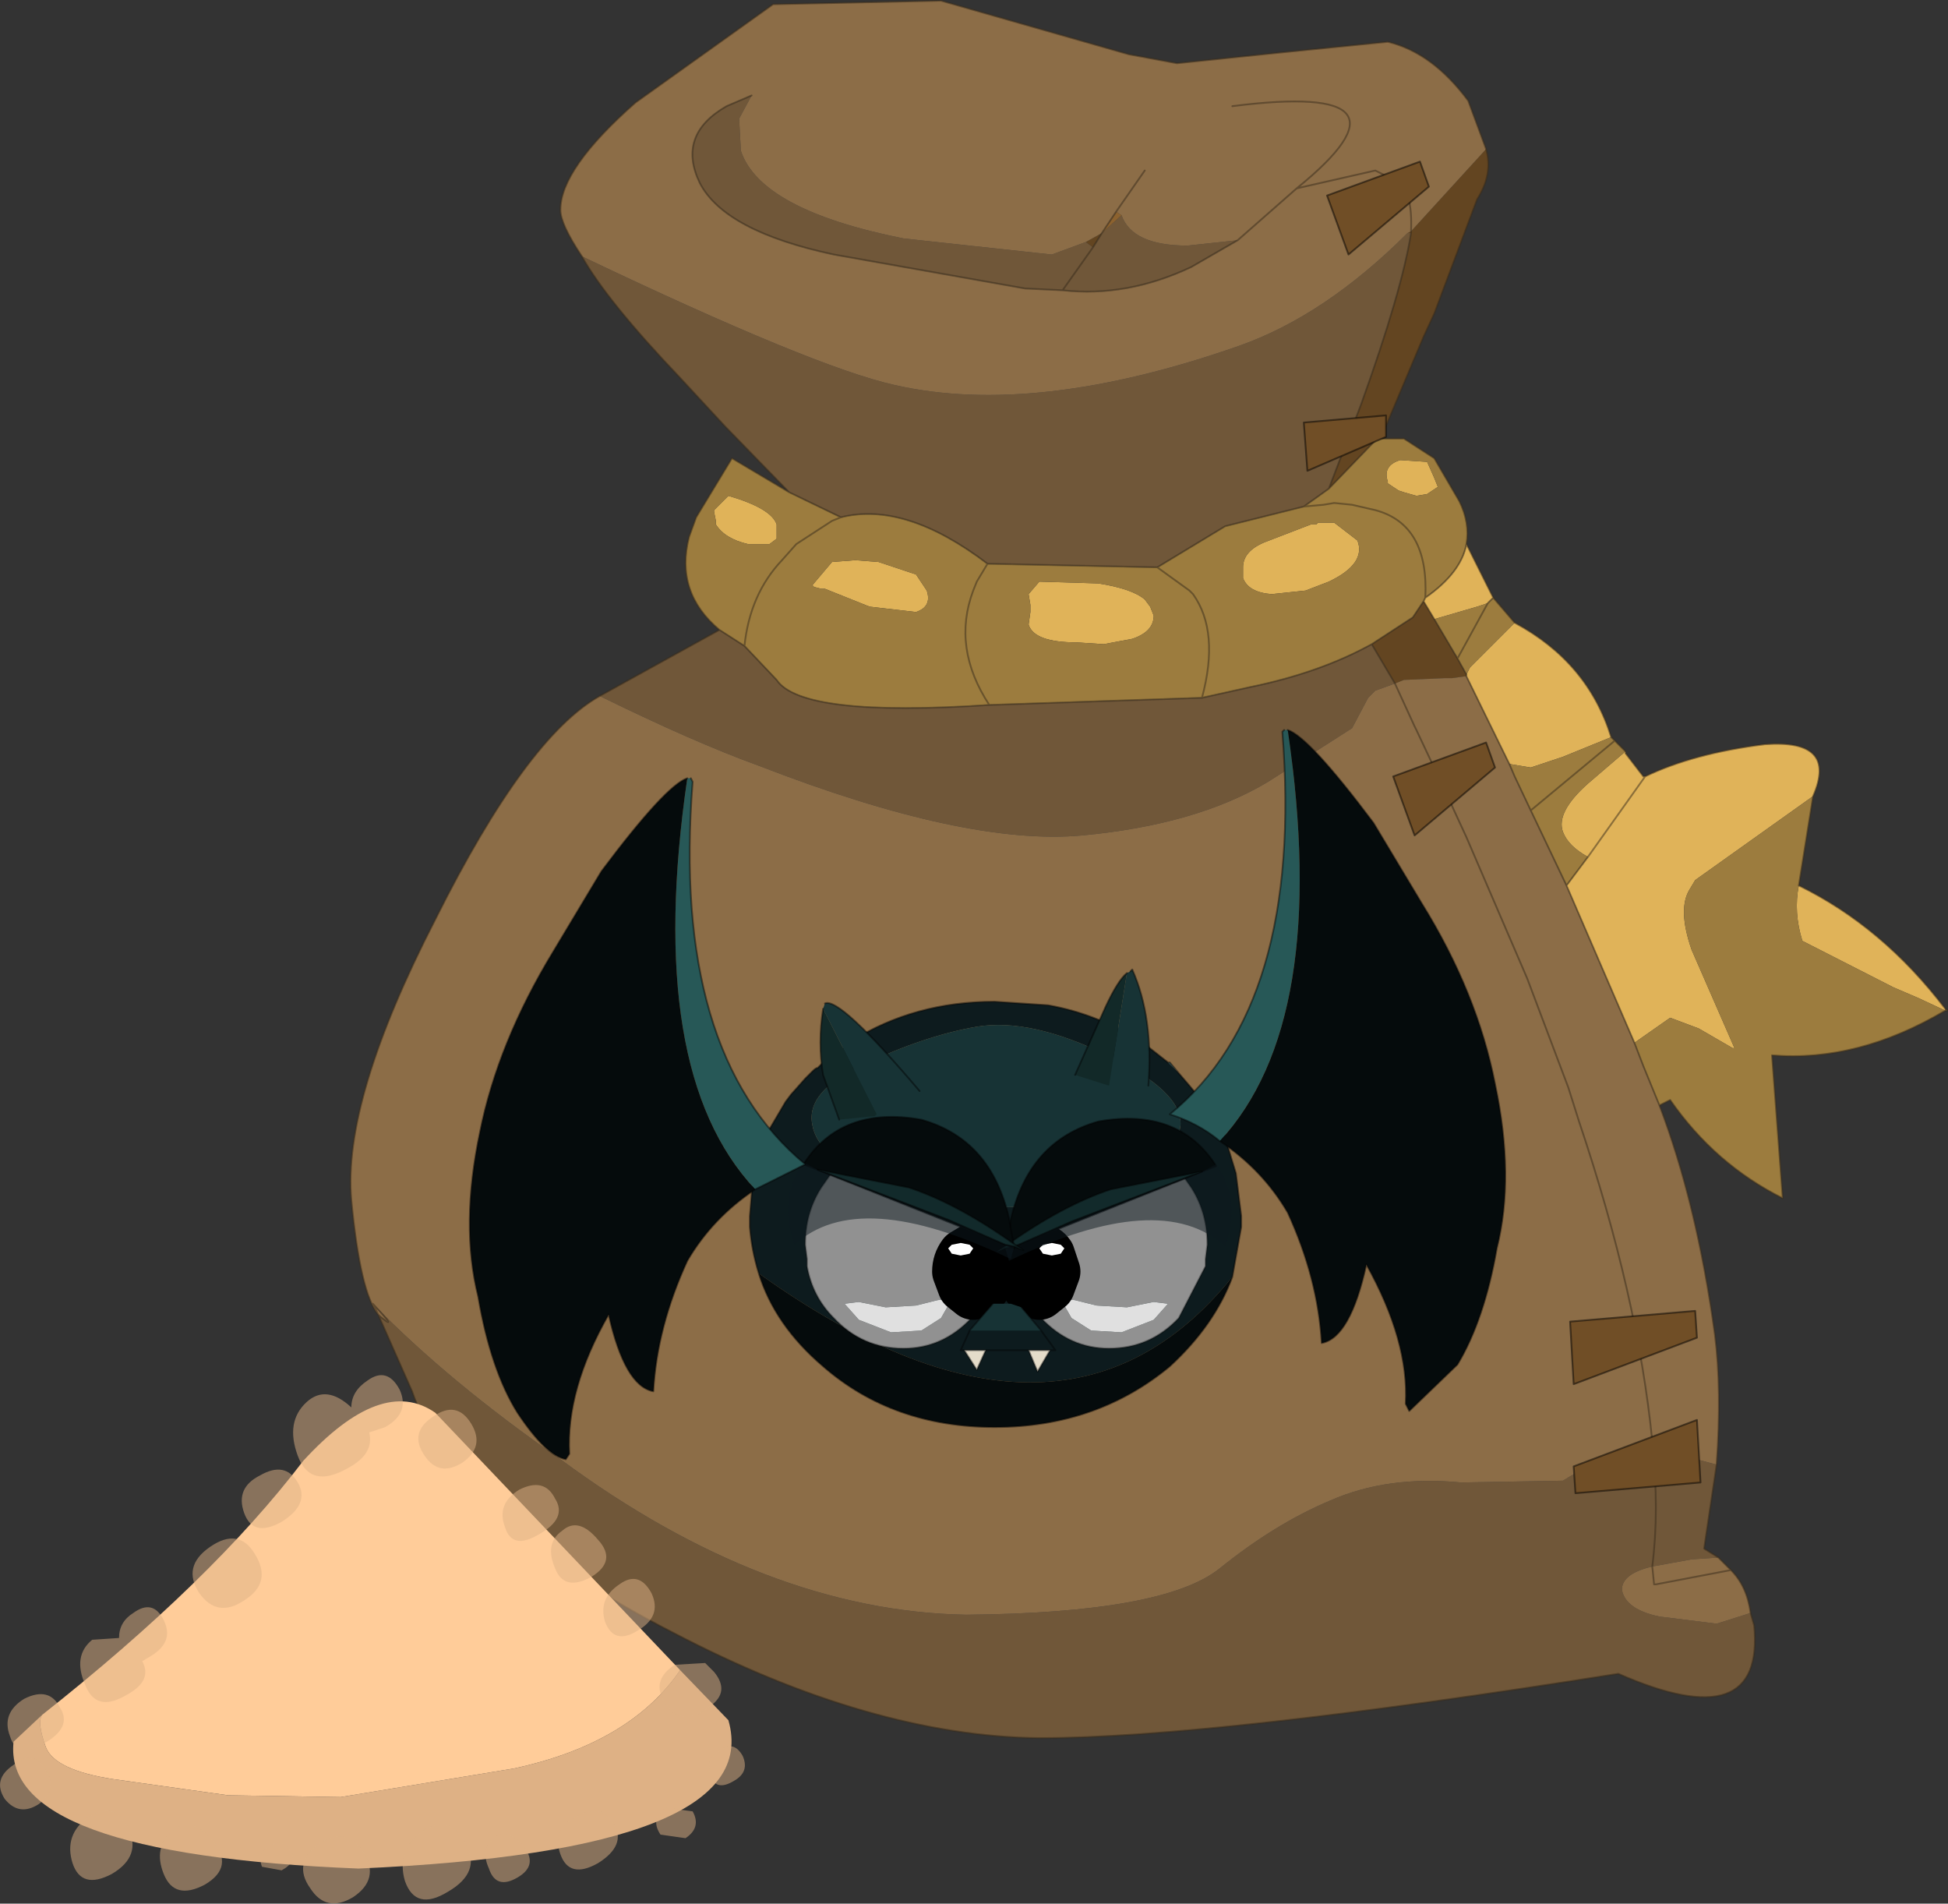 <svg viewBox="0 0 54.504 53.251" xmlns="http://www.w3.org/2000/svg" xmlns:xlink="http://www.w3.org/1999/xlink"><rect x="0" y="0" width="54.504" height="53.251" fill="#333333" stroke="none"/><g transform="translate(-373.02 -273.98)"><use transform="translate(373 273.65)" width="54.5" height="53.6" xlink:href="#a"/><use transform="translate(386.15 294.4)" width="29" height="20.4" xlink:href="#b"/></g><defs><g id="c"><path d="m12.1-14.05.75 1.5-.15.15-.3.1-1.2.35-.3-.5.05-.1q1-.7 1.15-1.5m1.35 2.2q2.05 1.1 2.7 3.2l-1.35.55-.9.3-.6-.1-1.2-2.45v-.05l.1-.2 1.25-1.25m3.1 3.6v.05l.5.65h.05q1.35-.65 3.35-.9Q22.5-8.6 21.8-7l-3.3 2.35-.15.25q-.35.55.05 1.7L19.6.05h-.05L18.6-.5l-.8-.3-1 .7-1.9-4.4.6-.8q-.55-.3-.7-.7-.2-.55.7-1.35l1.05-.9M21.4-4.5q2.35 1.15 4.1 3.45V-1l-.75-.35-.7-.3-2.55-1.3q-.25-.8-.1-1.55M11-16.35l.2.45.1.25-.3.2-.3.05-.35-.1-.15-.05-.3-.2v-.05q-.15-.45.35-.6l.75.05M5.85-13.3v-.1q0-.45.6-.7l1.3-.5h.15l.05-.05h.45l.65.5q.25.65-.8 1.15l-.65.25-.95.1q-.65-.05-.8-.45v-.2m-5.7.3 1.65.05q.95.15 1.3.45l.15.2.1.25q0 .45-.6.65l-.8.15-.75-.05q-1.2 0-1.35-.5l.05-.35v-.2l-.05-.3.3-.35M17.1-7.55 15.5-5.3l1.6-2.25m-26-7.05v-.1l-.05-.25V-15l.4-.4q1.2.35 1.35.8v.4l-.2.15H-8q-.65-.15-.9-.55m2.95 1.8-.2-.05-.05-.05.55-.65.65-.05.65.05 1.05.35.3.45q.15.45-.3.6l-1.3-.15-1.25-.5h-.1" fill="#e0b359" fill-rule="evenodd" transform="translate(28.95 29.6)"/><path d="M9.7-17h.65l.85.55.7 1.2q.3.6.2 1.2-.15.8-1.15 1.5l-.05.1-.3.45-1.15.75q-1.45.8-3.4 1.2l-1.35.3q.5-1.85-.25-2.9l-.1-.1-.9-.65.9.65.1.1q.75 1.05.25 2.9l-5.95.2q-5.25.35-5.95-.7l-.9-.95q.15-1.45 1.05-2.4l.4-.45 1-.65.25-.1-.25.1-1 .65-.4.45q-.9.95-1.05 2.4l-.7-.45q-1.25-1.05-.85-2.6l.2-.55 1-1.65 1.6.95 1.45.7q1.8-.45 4.1 1.3l4.75.1 1.9-1.15 2.2-.55.55-.05.3-.05.5.05.65.15q1.5.4 1.4 2.45.1-2.05-1.4-2.45l-.65-.15-.5-.05-.3.05-.55.05.7-.5L9.6-17h.1m3.15 4.45.6.7-1.25 1.25-.1.2-.25-.45-.65-1.1 1.2-.35.3-.1.15-.15m3.3 3.9.4.4-1.05.9q-.9.8-.7 1.35.15.4.7.7l-.6.8-1-2.1-.45-.95-.15-.35.6.1.9-.3 1.35-.55M21.8-7l-.4 2.5q-.15.75.1 1.55l2.55 1.3.7.3.75.35v-.05l.05.05h-.05Q23.05.45 20.65.25l.3 4q-1.9-.95-3.15-2.75l-.3.15-.45-1.1-.25-.65 1-.7.8.3.95.55h.05L18.4-2.7q-.4-1.15-.05-1.7l.15-.25L21.8-7M11-16.35l-.75-.05q-.5.15-.35.6v.05l.3.2.15.05.35.1.3-.05.3-.2-.1-.25-.2-.45M.15-13l-.3.35.05.3v.2l-.05.35q.15.5 1.35.5l.75.05.8-.15q.6-.2.6-.65l-.1-.25-.15-.2q-.35-.3-1.3-.45L.15-13m5.7-.3v.2q.15.4.8.45l.95-.1.65-.25q1.05-.5.8-1.15l-.65-.5h-.45l-.05.05h-.15l-1.3.5q-.6.25-.6.7v.1m10.4 4.75L13.9-6.6l2.35-1.95m-4.4-2.3.85-1.55-.85 1.55M-8.9-14.6q.25.4.9.55h.6l.2-.15v-.4q-.15-.45-1.35-.8l-.4.4v.05l.05.25v.1m2.95 1.8h.1l1.25.5 1.3.15q.45-.15.3-.6l-.3-.45-1.05-.35-.65-.05-.65.05-.55.65.05.05.2.05m4.65-.7-.3.5-.1.25q-.6 1.6.45 3.2-1.05-1.6-.45-3.2l.1-.25.3-.5" fill="#9c7c3e" fill-rule="evenodd" transform="translate(28.95 29.6)"/><path d="M12.65-25.1q.2.7-.25 1.4l-1.2 3.2-.3.65L9.7-17h-.1l-1.35 1.4.9-2.35q1.15-3.2 1.4-4.8v-.05l2.1-2.3m-2.2 2.35.1-.05v.05h-.1m-9 .25.45-.25-.25.4-.2-.15m8 11.25L10.6-12l.3-.45.3.5.65 1.1.25.45v.05h-.05l-.35.05h-.2l-1.15.05-.25.1-.65-1.1" fill="#634521" fill-rule="evenodd" transform="translate(28.95 29.6)"/><path d="m19.1 11.7-.35 2.35.4.25-.75.05-1.1.2q-.85.2-.85.65.1.55 1.05.75l1.6.2.95-.3.1.35q.3 3.15-3.8 1.35Q5 19.35.15 19.35q-4.7-.05-10.25-2.95-6.05-3.1-7.3-6.75l-.95-2.15.05.05q.55.45-.2-.35 2.15 2.2 5.25 4.35Q-7.5 15.8-1.9 15.9q5.55-.05 7.1-1.3t3.1-1.9q1.6-.7 3.65-.5l2.85-.05q.7-.45 2.3-1.1l.2.1q.3 0 .85.3l.95.25M-12.15-9.8l3.35-1.85.7.45.9.95q.7 1.05 5.95.7l5.95-.2 1.35-.3q1.95-.4 3.4-1.2l.65 1.1-.55.2-.2.2-.45.85-2.35 1.5q-2 1.2-5.2 1.5-3.25.3-9.05-1.95-1.8-.65-4.45-1.95m5.3-5.7-1.8-1.85-1.25-1.35q-2.05-2.15-2.75-3.4 6.5 3.1 8.75 3.6 3.95.9 9.65-1.1 2.4-.85 4.7-3.15h.1q-.25 1.6-1.4 4.8l-.9 2.35-.7.5-2.2.55-1.9 1.15-4.75-.1q-2.3-1.75-4.1-1.3l-1.45-.7M5.7-22.55l-1.3.75q-1.8.85-3.6.65l-1.05-.05-5.35-.95q-3.05-.65-3.75-2-.65-1.35.75-2.15l.7-.3-.35.65.05.9q.55 1.65 4.55 2.45l4.15.45.95-.35.2.15-.85 1.2.85-1.2.25-.4.55-.5q.3.85 1.85.85l1.4-.15m11.6 37.1q.2-1.6 0-3.4.2 1.8 0 3.4" fill="#705739" fill-rule="evenodd" transform="translate(28.95 29.6)"/><path d="m1.9-22.75.4-.6.15.1-.55.5m15.2 33.8h.2v.1l-.2-.1" fill="#8c622f" fill-rule="evenodd" transform="translate(28.95 29.6)"/><path d="M-12.65-22.1q-.6-.9-.6-1.3 0-1.15 2.1-3l3.85-2.75 4.7-.1 5.25 1.5L4-27.5l2.9-.3 3-.3q1.25.3 2.25 1.65l.5 1.35-2.1 2.3-.1.05q-2.3 2.3-4.7 3.15-5.7 2-9.65 1.1-2.25-.5-8.75-3.6M17.5 1.65q1.05 2.75 1.55 6.4.2 1.55.05 3.65l-.95-.25q-.55-.3-.85-.3v-.1Q16.9 7 15.25 2.1l-.3-.95L13.8-1.9l-1.7-3.95-.6-1.3-.8-1.7-.05-.1-.55-1.2.25-.1 1.15-.05h.2l.35-.05h.05l1.2 2.45.15.35.45.95 1 2.1 1.9 4.4.25.65.45 1.1m1.65 12.65.35.35q.45.45.55 1.2l-.95.3-1.6-.2q-.95-.2-1.05-.75 0-.45.85-.65l1.1-.2.75-.05m-37.5-6.8q-.5-.6-.75-3.2-.25-2.8 2.35-7.85 2.55-5.1 4.6-6.25Q-9.5-8.5-7.7-7.85-1.9-5.6 1.35-5.9q3.2-.3 5.2-1.5L8.9-8.9l.45-.85.2-.2.55-.2.55 1.2.05.1.8 1.7.6 1.3 1.7 3.95 1.15 3.05.3.95Q16.9 7 17.3 11.05h-.2q-1.6.65-2.3 1.1l-2.85.05q-2.05-.2-3.65.5-1.55.65-3.1 1.9t-7.1 1.3q-5.6-.1-11.35-4.35-3.1-2.15-5.25-4.35l.15.3-.15-.3q.75.8.2.35l-.05-.05M5.7-22.55 7.35-24l2.2-.5.6.3q.45.25.4 1.4.05-1.15-.4-1.4l-.6-.3-2.2.5-1.65 1.45-1.4.15q-1.55 0-1.85-.85l-.15-.1-.4.6-.45.25-.95.35-4.15-.45q-4-.8-4.55-2.45l-.05-.9.35-.65-.7.3q-1.4.8-.75 2.15.7 1.35 3.75 2l5.35.95 1.05.05q1.8.2 3.6-.65l1.3-.75M3.1-24.5l-.8 1.15.8-1.15m2.45-1.8q5.5-.7 1.8 2.3 3.7-3-1.8-2.3M19.5 14.65l-2.1.4h-.05l-.05-.5.05.5h.05l2.1-.4" fill="#8c6d47" fill-rule="evenodd" transform="translate(28.95 29.6)"/><path d="M16.3 7.5q-.6-.9-.6-1.3 0-1.15 2.1-3L21.65.45l4.7-.1 5.25 1.5 1.35.25 2.9-.3 3-.3q1.25.3 2.25 1.65l.5 1.35q.2.7-.25 1.4l-1.2 3.2-.3.65-1.2 2.85h.65l.85.55.7 1.2q.3.6.2 1.2l.75 1.5.6.7q2.05 1.1 2.7 3.2l.4.4m0 .05.5.65h.05q1.35-.65 3.35-.9 2.05-.15 1.35 1.45l-.4 2.5q2.35 1.15 4.1 3.45l.05.05h-.05Q52 30.05 49.6 29.85l.3 4q-1.9-.95-3.15-2.75l-.3.15Q47.5 34 48 37.65q.2 1.55.05 3.65l-.35 2.35.4.25.35.35q.45.45.55 1.2l.1.35q.3 3.15-3.8 1.35-11.35 1.8-16.2 1.8-4.7-.05-10.25-2.95-6.05-3.1-7.3-6.75l-.95-2.15q-.5-.6-.75-3.2-.25-2.8 2.35-7.85 2.55-5.1 4.6-6.25l3.35-1.85q-1.25-1.05-.85-2.6l.2-.55 1-1.65 1.6.95-1.8-1.85-1.25-1.35Q17 8.75 16.3 7.5m23.2-.7q.05-1.15-.4-1.4l-.6-.3-2.2.5-1.65 1.45-1.3.75q-1.8.85-3.6.65L28.7 8.4l-5.35-.95q-3.05-.65-3.75-2-.65-1.35.75-2.15l.7-.3m9.8 3.85.4-.6.8-1.15m7.45 1.75V6.8m0 .05q-.25 1.6-1.4 4.8L37.2 14l1.35-1.4h.1m1.25 4.45q1-.7 1.15-1.5m-1.2 1.6.05-.1Q40 15 38.5 14.6l-.65-.15-.5-.05-.3.05-.55.05-2.2.55-1.9 1.15.9.65.1.1q.75 1.05.25 2.9l1.35-.3q1.95-.4 3.4-1.2l1.15-.75.3-.45.3.5m1.5-.45.15-.15m-11.2-9.8.25-.4m-1.1 1.6.85-1.2M37.2 14l-.7.5m2.55 4.95-.65-1.1m2.65.9v-.05l-.25-.45-.65-1.1m4.3 6.65 1.6-2.25m.2 18.6q-.4-4.05-2.05-8.95l-.3-.95-1.15-3.05-1.7-3.95-.6-1.3-.8-1.7-.05-.1-.55-1.2m3.2 2.25.15.35.45.95 2.35-1.95m-2.95.65-1.2-2.45m4.7 10.25.25.65.45 1.1m-2.6-6.15.6-.8m1.3 5.2-1.9-4.4-1-2.1m-1.2-5.8-.85 1.55M36.3 5.6q3.7-3-1.8-2.3M20.85 18.4Q21 16.95 21.9 16l.4-.45 1-.65.25-.1-1.45-.7m5.6 5.95q-1.05-1.6-.45-3.2l.1-.25.3-.5q-2.3-1.75-4.1-1.3m-2.7 3.6.9.95q.7 1.05 5.95.7l5.95-.2m-13.5-1.9.7.45m-10.4 18.4.15.3.05.05q.55.45-.2-.35m35.8 3.85v.1q.2 1.8 0 3.4l.05.5h.05l2.1-.4M32.4 16.2l-4.75-.1" fill="none" stroke="#362a1b" stroke-linecap="round" stroke-linejoin="round" stroke-opacity=".502" stroke-width=".05"/><path d="m15.1 11.75 3.45-1.3.1 1.75-3.5.3-.05-.75" fill="#704e26" fill-rule="evenodd" transform="translate(28.95 29.6)"/><path d="m44.05 41.35.05.75 3.5-.3-.1-1.75z" fill="none" stroke="#000" stroke-linecap="round" stroke-linejoin="round" stroke-opacity=".502" stroke-width=".05"/><path d="m18.55 8.15-3.45 1.3L15 7.7l3.5-.3.05.75" fill="#704e26" fill-rule="evenodd" transform="translate(28.95 29.6)"/><path d="m47.5 37.75-.05-.75-3.5.3.1 1.75z" fill="none" stroke="#000" stroke-linecap="round" stroke-linejoin="round" stroke-opacity=".502" stroke-width=".05"/><path d="m12.9-7.8-2.25 1.9-.6-1.65 2.6-.95.25.7" fill="#704e26" fill-rule="evenodd" transform="translate(28.95 29.6)"/><path d="m41.85 21.8-.25-.7-2.6.95.6 1.65z" fill="none" stroke="#000" stroke-linecap="round" stroke-linejoin="round" stroke-opacity=".502" stroke-width=".05"/><path d="m9.85-17.05-2.2.95-.1-1.35 2.3-.2v.6" fill="#704e26" fill-rule="evenodd" transform="translate(28.95 29.6)"/><path d="M38.8 12.55v-.6l-2.3.2.1 1.35z" fill="none" stroke="#000" stroke-linecap="round" stroke-linejoin="round" stroke-opacity=".502" stroke-width=".05"/><path d="m11.05-24.05-2.25 1.9-.6-1.65 2.6-.95.25.7" fill="#704e26" fill-rule="evenodd" transform="translate(28.95 29.6)"/><path d="m40 5.55-.25-.7-2.6.95.6 1.65z" fill="none" stroke="#000" stroke-linecap="round" stroke-linejoin="round" stroke-opacity=".502" stroke-width=".05"/><path d="M-27.75 18.7q-.15.2.1.9.25.65 1.9.9l3.2.45 3.15.05 4.85-.8q3.25-.7 4.65-2.75l1.35 1.4Q-7.5 22.5-18.9 23q-10-.4-9.65-3.55l.8-.75" fill="#deb185" fill-rule="evenodd" transform="translate(28.95 29.6)"/><path d="M-9.9 17.45q-1.4 2.05-4.65 2.75l-4.85.8-3.15-.05-3.2-.45q-1.65-.25-1.9-.9-.25-.7-.1-.9 4.75-3.75 7.3-7.1 2.2-2.4 3.7-1.35l6.85 7.2" fill="#fc9" fill-rule="evenodd" transform="translate(28.95 29.6)"/><path d="M-8.95 17.5q.45.55-.1.95l-.2.15q-.65.4-1.05-.2-.45-.65.25-1.1l.85-.05.25.25m-3.45-2.65q-.75.4-1-.25-.3-.7.2-1.05.45-.4 1 .25.55.6-.2 1.05m1.7.45q.3.65-.4 1.05-.65.4-.9-.25-.2-.65.4-1.05.55-.4.9.25m-4.1-1.85q-.25-.65.4-1.05.7-.35 1 .25.35.55-.45 1-.75.45-.95-.2m4.5 7.85.75.1q.25.45-.2.75l-.7-.1q-.3-.45.15-.75m-2.95 1.3q-.25-.7.45-1.05.7-.4 1.05.2t-.45 1.1q-.8.45-1.05-.25m-1.05-.25q.45.55-.15.9t-.8-.25q-.25-.55.15-.85.35-.3.8.2m5.25-1.95q-.15-.45.25-.7.4-.3.65.15.2.45-.25.7-.5.3-.65-.15m-11.55-8.2q.35.6-.45 1.1-.8.45-1.05-.25t.45-1.05q.7-.4 1.05.2m.25-2.25q.55-.5 1.25.15 0-.45.45-.75.55-.4.9.25.3.65-.4 1.05l-.45.15q.15.6-.6 1-1.05.6-1.4-.35t.25-1.5m3.3 1.5q-.45-.65.25-1.1.65-.45 1.05.2t-.25 1.1q-.65.4-1.05-.2m-9.3 5.15.75-.05q0-.45.4-.7.55-.4.85.2t-.35 1l-.25.15q.3.55-.45.95-.85.5-1.15-.3-.35-.8.2-1.25m-.9 1.9q.35.55-.45 1-.75.45-.95-.2-.25-.65.4-1.05.7-.35 1 .25m.35 4.35q-.25-.8.45-1.3.7-.45 1.1.3.4.8-.45 1.3-.85.45-1.1-.3m-1.9-1.8q-.35-.55.25-.95.55-.45.9.15.35.55-.2.95-.55.35-.95-.15m5.75-7.05q.8-.55 1.25.2.5.8-.3 1.3-.75.5-1.25-.2-.5-.75.3-1.3m1.45 8.95q-.15-.4.25-.6.35-.2.55.15.2.3-.25.55l-.55-.1m-2.75.2q-.3-.75.25-1.2.5-.45 1.1.25.65.75-.2 1.25-.85.45-1.15-.3m6.75.2q-.25-.85.5-1.4.75-.5 1.2.35.45.8-.5 1.35-.9.55-1.2-.3m-1.15-.8q.45.75-.3 1.25-.75.45-1.2-.25-.5-.7.25-1.25.75-.5 1.25.25" fill="#deb185" fill-opacity=".502" fill-rule="evenodd" transform="translate(28.95 29.6)"/></g><g id="b"><path d="m406 304 .3.35.25.3.55.75.15.25.35 1.15.15 1.2v.3l-.25 1.4q-4.8 5.95-13.25-.1-.2-.65-.25-1.3v-.3l.1-1.2.4-1.15.5-.85.15-.2.4-.45.2-.2q.1-.1.15-.1l.15-.15h.05l.7-.55.05-.05q1.75-1.1 4-1.1l1.5.1q1.4.25 2.65 1.05l.7.55.3.3m-1.55 3.05q1.5-.7 1.6-1.6.05-.95-2.05-1.95-2.15-1.05-3.65-.8-1.45.25-3.15 1.05-1.65.75-1.45 1.7.15.9 1.85 1.6 1.6.7 3.45.7t3.4-.7" fill="#0d1b1e" fill-rule="evenodd" transform="translate(-386.15 -294.4)"/><path d="m406 304-.3-.3h.05l.25.3" fill="#265059" fill-rule="evenodd" transform="translate(-386.15 -294.4)"/><path d="M394.25 309.6q8.45 6.05 13.25.1-.5 1.35-1.75 2.5-2.05 1.7-4.9 1.7t-4.8-1.7q-1.35-1.15-1.8-2.6" fill="#050b0c" fill-rule="evenodd" transform="translate(-386.15 -294.4)"/><path d="M404.45 307.05q-1.55.7-3.4.7t-3.45-.7q-1.7-.7-1.85-1.6-.2-.95 1.45-1.7 1.7-.8 3.15-1.05 1.5-.25 3.65.8 2.1 1 2.05 1.95-.1.9-1.6 1.6" fill="#173335" fill-rule="evenodd" transform="translate(-386.15 -294.4)"/><path d="m21.35 15.3.25-1.4v-.3l-.15-1.2-.35-1.15-.15-.25-.55-.75-.25-.3-.3-.35-.25-.3h-.05l-.7-.55q-1.25-.8-2.65-1.05l-1.5-.1q-2.25 0-4 1.1l-.05.05-.7.55H9.9l-.15.15q-.05 0-.15.1l-.2.2-.4.45-.15.2-.5.85-.4 1.15-.1 1.2v.3q.05.65.25 1.3m13.25.1q-.5 1.35-1.75 2.5-2.05 1.7-4.9 1.7t-4.8-1.7q-1.35-1.15-1.8-2.6" fill="none" stroke="#000" stroke-linecap="round" stroke-linejoin="round" stroke-opacity=".451" stroke-width=".05"/><path d="m396.05 302.2.05-.15q.4-.2 2.65 2.45l-.45.3-.75.35-1.5-2.95" fill="#173335" fill-rule="evenodd" transform="translate(-386.15 -294.4)"/><path d="m397.55 305.15-.05.05-1 .1-.45-1.25q-.15-.9 0-1.85l1.5 2.95" fill="#122928" fill-rule="evenodd" transform="translate(-386.15 -294.4)"/><path d="M9.95 7.65q.4-.2 2.65 2.45m-2.25.8L9.9 9.65q-.15-.9 0-1.85" fill="none" stroke="#000" stroke-linecap="round" stroke-linejoin="round" stroke-opacity=".451" stroke-width=".05"/><path d="m404.05 304.35.5-3.15.1-.05.05-.05q.6 1.35.45 3.25h-1.1" fill="#173335" fill-rule="evenodd" transform="translate(-386.15 -294.4)"/><path d="m403.1 304.05.85-1.9q.35-.75.6-.95l-.5 3.15-.95-.3" fill="#122928" fill-rule="evenodd" transform="translate(-386.15 -294.4)"/><path d="M18.4 6.8q-.25.2-.6.95l-.85 1.9m1.55-2.9.05-.05q.6 1.35.45 3.25" fill="none" stroke="#000" stroke-linecap="round" stroke-linejoin="round" stroke-opacity=".451" stroke-width=".05"/><path d="m396.35 306.7-.35.5q-.45.7-.45 1.6l.05.4v.2q.15.85.75 1.45.8.85 1.95.85 1.1 0 1.9-.85l.25-.25.45-.9.15-.9-.05-.35q-.1-1-.8-1.75-.8-.85-1.9-.85-1.15 0-1.95.85m1.45 3.85.85-.05.6-.15q.3-.05.3.15l-.2.35-.55.35-.85.05-.9-.35-.4-.45.4-.05.75.15" fill="#919191" fill-rule="evenodd" transform="translate(-386.15 -294.4)"/><path d="m397.8 310.55-.75-.15-.4.05.4.45.9.35.85-.05.55-.35.2-.35q0-.2-.3-.15l-.6.15-.85.05" fill="#e0e0e0" fill-rule="evenodd" transform="translate(-386.15 -294.4)"/><path d="M10.2 12.3q.8-.85 1.95-.85 1.1 0 1.9.85.7.75.8 1.75l.05.35-.15.9-.45.9-.25.25q-.8.85-1.9.85-1.15 0-1.95-.85-.6-.6-.75-1.45v-.2l-.05-.4q0-.9.45-1.6z" fill="none" stroke="#000" stroke-linecap="round" stroke-linejoin="round" stroke-opacity=".302" stroke-width=".05"/><path d="m400.65 309.55-.1.4-.3.2-.25-.2-.15-.4q0-.25.15-.45l.25-.15.3.15.1.45" fill-rule="evenodd" transform="translate(-386.15 -294.4)"/><path d="m14.5 15.15-.1.4-.3.2-.25-.2-.15-.4q0-.25.15-.45l.25-.15.3.15z" fill="none" stroke="#000" stroke-linecap="round" stroke-linejoin="round" stroke-width="1.5"/><path d="m400.15 309.05.1-.15-.1-.1-.25-.05-.25.05-.1.1.1.15.25.05.25-.05" fill="#fff" fill-rule="evenodd" transform="translate(-386.15 -294.4)"/><path d="m406 306.7.35.5q.45.7.45 1.6l-.05.4v.2l-.75 1.45q-.8.85-1.95.85-1.1 0-1.9-.85l-.25-.25-.45-.9q-.15-.4-.15-.9l.05-.35q.1-1 .8-1.75.8-.85 1.9-.85 1.15 0 1.95.85m-1.45 3.85-.85-.05-.6-.15q-.3-.05-.3.15l.2.35.55.35.85.05.9-.35.4-.45-.4-.05-.75.15" fill="#919191" fill-rule="evenodd" transform="translate(-386.15 -294.4)"/><path d="m404.55 310.55.75-.15.4.05-.4.45-.9.35-.85-.05-.55-.35-.2-.35q0-.2.3-.15l.6.15.85.05" fill="#e0e0e0" fill-rule="evenodd" transform="translate(-386.15 -294.4)"/><path d="M19.85 12.3q-.8-.85-1.95-.85-1.1 0-1.9.85-.7.75-.8 1.75l-.05.35q0 .5.15.9l.45.9.25.25q.8.85 1.9.85 1.15 0 1.95-.85L20.6 15v-.2l.05-.4q0-.9-.45-1.6z" fill="none" stroke="#000" stroke-linecap="round" stroke-linejoin="round" stroke-opacity=".302" stroke-width=".05"/><path d="m401.7 309.55.1.4.3.2.25-.2.15-.4-.15-.45q-.1-.15-.25-.15t-.3.15l-.1.45" fill-rule="evenodd" transform="translate(-386.15 -294.4)"/><path d="m15.55 15.15.1.4.3.2.25-.2.15-.4-.15-.45q-.1-.15-.25-.15t-.3.15z" fill="none" stroke="#000" stroke-linecap="round" stroke-linejoin="round" stroke-width="1.5"/><path d="m402.2 309.05-.1-.15.1-.1.25-.05.25.05.1.1-.1.15-.25.05-.25-.05" fill="#fff" fill-rule="evenodd" transform="translate(-386.15 -294.4)"/><path d="m401.3 308.1-.15.85 5.9-2.35q-1.05-1.65-3.3-1.25-1.95.55-2.45 2.75" fill="#050b0c" fill-rule="evenodd" transform="translate(-386.15 -294.4)"/><path d="m15.15 13.7-.15.85 5.9-2.35q-1.05-1.65-3.3-1.25-1.95.55-2.45 2.75z" fill="none" stroke="#000" stroke-linecap="round" stroke-linejoin="round" stroke-opacity=".451" stroke-width=".05"/><path d="m406.65 306.75-2.55.5q-1.35.45-2.9 1.55l-.3.2.25-.1.25-.05 1.6-.7 3.65-1.4" fill="#122a2b" fill-rule="evenodd" transform="translate(-386.15 -294.4)"/><path d="m401.15 308.9.1.35q4.25-2.05 6.05-.4.45-1.3-.25-2.3l-.4.2-3.65 1.4-1.6.7-.25.05" fill="#0d1a1f" fill-opacity=".49" fill-rule="evenodd" transform="translate(-386.15 -294.4)"/><path d="m20.5 12.35-2.55.5q-1.35.45-2.9 1.55l-.3.2.25-.1.25-.05 1.6-.7z" fill="none" stroke="#000" stroke-linecap="round" stroke-linejoin="round" stroke-opacity=".451" stroke-width=".05"/><path d="M400.15 311.2h2l.4.55h-2.65l.25-.55" fill="#0d1b1e" fill-rule="evenodd" transform="translate(-386.15 -294.4)"/><path d="m401.6 310.55.55.65h-2l.65-.75h.5l.3.1" fill="#173335" fill-rule="evenodd" transform="translate(-386.15 -294.4)"/><path d="m400.6 311.75-.25.55-.35-.55h.6m1.2 0h.6l-.35.6-.25-.6" fill="#e4dcc9" fill-rule="evenodd" transform="translate(-386.15 -294.4)"/><path d="m16 16.8-.55-.65m-.8-.1-.65.75m2 0 .4.55h-1.95l-.25.55-.35-.55h-.1l.25-.55m-.15.55h.6m1.2 0h.6l-.35.6-.25-.6" fill="none" stroke="#000" stroke-linecap="round" stroke-linejoin="round" stroke-opacity=".4" stroke-width=".05"/><path d="m401.25 308.05.15.85-5.9-2.35q1.05-1.65 3.3-1.25 1.95.55 2.45 2.75" fill="#050b0c" fill-rule="evenodd" transform="translate(-386.15 -294.4)"/><path d="m15.1 13.65.15.85-5.9-2.35q1.05-1.65 3.3-1.25 1.95.55 2.45 2.75z" fill="none" stroke="#000" stroke-linecap="round" stroke-linejoin="round" stroke-opacity=".451" stroke-width=".05"/><path d="m395.9 306.7 2.55.5q1.35.45 2.9 1.55l.3.2-.25-.1-.25-.05-1.6-.7-3.65-1.4" fill="#122a2b" fill-rule="evenodd" transform="translate(-386.15 -294.4)"/><path d="m401.4 308.85-.1.35q-4.25-2.05-6.05-.4-.45-1.3.25-2.3l.4.2 3.65 1.4 1.6.7.25.05" fill="#0d1a1f" fill-opacity=".49" fill-rule="evenodd" transform="translate(-386.15 -294.4)"/><path d="m9.75 12.3 2.55.5q1.35.45 2.9 1.55l.3.2-.25-.1-.25-.05-1.6-.7z" fill="none" stroke="#000" stroke-linecap="round" stroke-linejoin="round" stroke-opacity=".451" stroke-width=".05"/><path d="M407.15 305.9q-.6-.5-1.4-.75 3.75-3.05 3.15-10.7l.05-.05h.1q1.2 8.15-1.9 11.5m-14.9-10.15h.1l.05.1q-.6 7.6 3.15 10.7l-1.4.7q-3.1-3.3-1.9-11.5" fill="#275857" fill-rule="evenodd" transform="translate(-386.15 -294.4)"/><path d="M409.05 294.4q.6.2 2.4 2.6l1.35 2.25q1.55 2.5 2.05 5.05.55 2.6.05 4.6-.35 2-1.1 3.25l-1.35 1.3-.1-.2q.1-1.75-1.1-3.9-.45 2.05-1.25 2.2-.1-1.8-.95-3.65-.7-1.2-1.9-2 3.1-3.35 1.9-11.5m-16.8 1.35q-1.2 8.2 1.9 11.5-1.2.8-1.9 2-.85 1.85-.95 3.65-.8-.15-1.25-2.15-1.2 2.1-1.1 3.9l-.1.15q-.55-.1-1.35-1.3-.75-1.2-1.1-3.25-.5-2 .05-4.6.5-2.5 2.05-5.05l1.35-2.25q1.8-2.4 2.4-2.6" fill="#050b0c" fill-rule="evenodd" transform="translate(-386.15 -294.4)"/><path d="M21 11.5q-.6-.5-1.4-.75Q23.35 7.7 22.75.05L22.8 0m.1 0q.6.2 2.4 2.6l1.35 2.25q1.55 2.5 2.05 5.05.55 2.6.05 4.6-.35 2-1.1 3.25l-1.35 1.3-.1-.2q.1-1.75-1.1-3.9-.45 2.05-1.25 2.2-.1-1.8-.95-3.65-.7-1.2-1.9-2M8 12.85l1.4-.7q-3.75-3.1-3.15-10.7l-.05-.1m-.1 0q-.6.2-2.4 2.6L2.35 6.2Q.8 8.75.3 11.25q-.55 2.6-.05 4.6.35 2.05 1.1 3.25.8 1.2 1.35 1.3l.1-.15q-.1-1.8 1.1-3.9.45 2 1.25 2.15.1-1.8.95-3.65.7-1.2 1.9-2" fill="none" stroke="#000" stroke-linecap="round" stroke-linejoin="round" stroke-opacity=".451" stroke-width=".05"/></g><use width="54.5" height="53.6" xlink:href="#c" id="a"/></defs></svg>